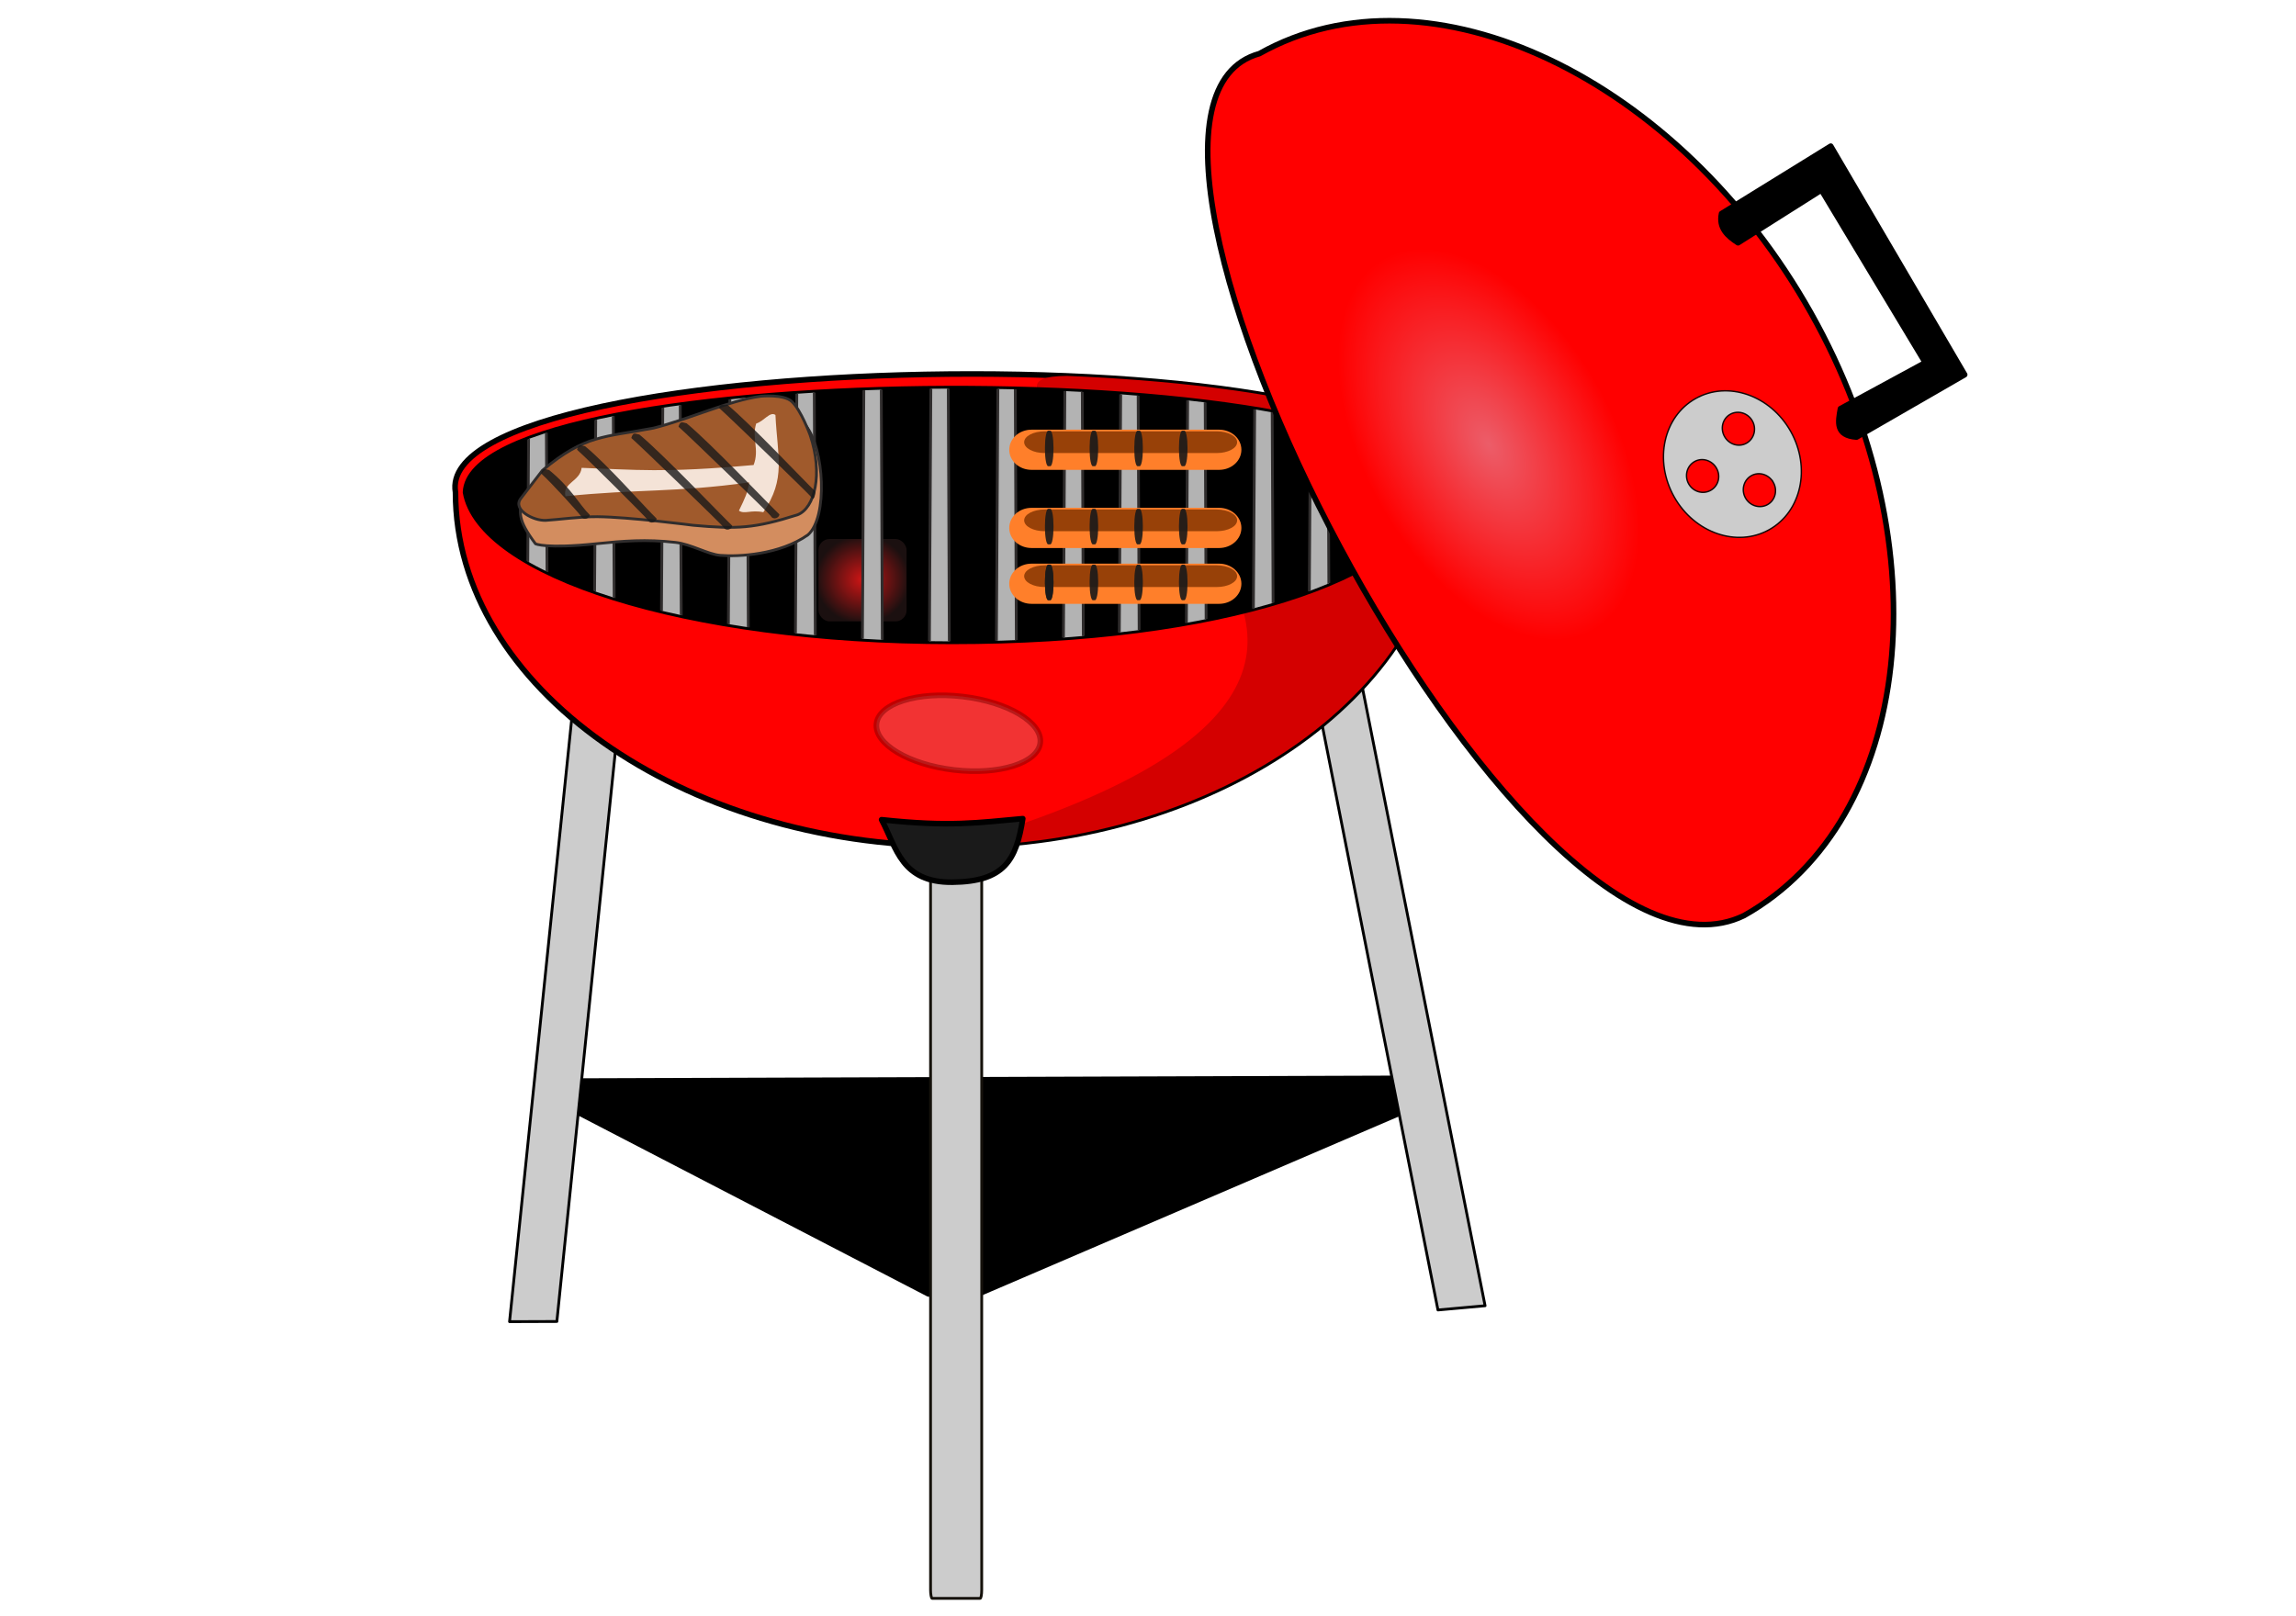 <?xml version="1.0" encoding="UTF-8" standalone="no"?>
<svg
   xmlns:dc="http://purl.org/dc/elements/1.1/"
   xmlns:cc="http://creativecommons.org/ns#"
   xmlns:rdf="http://www.w3.org/1999/02/22-rdf-syntax-ns#"
   xmlns:svg="http://www.w3.org/2000/svg"
   xmlns="http://www.w3.org/2000/svg"
   xmlns:xlink="http://www.w3.org/1999/xlink"
   xmlns:sodipodi="http://sodipodi.sourceforge.net/DTD/sodipodi-0.dtd"
   xmlns:inkscape="http://www.inkscape.org/namespaces/inkscape"
   width="125mm"
   height="88mm"
   id="svg3723"
   version="1.1"
   inkscape:version="1.0.2-2 (e86c870879, 2021-01-15)"
   sodipodi:docname="barbecue.svg">
  <title
     id="title4112">BBQ Grill</title>
  <defs
     id="defs3725">
    <filter
       color-interpolation-filters="sRGB"
       inkscape:collect="always"
       id="filter5925"
       x="-0.758"
       width="2.516"
       y="-1.108"
       height="3.215">
      <feGaussianBlur
         inkscape:collect="always"
         stdDeviation="6.109"
         id="feGaussianBlur5927" />
    </filter>
    <radialGradient
       inkscape:collect="always"
       xlink:href="#linearGradient6958"
       id="radialGradient6964"
       cx="231.874"
       cy="360.49"
       fx="231.874"
       fy="360.49"
       r="8.39"
       gradientTransform="matrix(1,0,0,0.939,12,43.871)"
       gradientUnits="userSpaceOnUse" />
    <linearGradient
       id="linearGradient6958">
      <stop
         style="stop-color:#cd1515;stop-opacity:1;"
         offset="0"
         id="stop6960" />
      <stop
         style="stop-color:#1b1010;stop-opacity:1;"
         offset="1"
         id="stop6962" />
    </linearGradient>
    <radialGradient
       inkscape:collect="always"
       xlink:href="#linearGradient6958"
       id="radialGradient3747"
       cx="231.874"
       cy="360.49"
       fx="231.874"
       fy="360.49"
       r="8.39"
       gradientTransform="matrix(1,0,0,0.939,12,43.871)"
       gradientUnits="userSpaceOnUse" />
    <linearGradient
       id="linearGradient3749">
      <stop
         style="stop-color:#cd1515;stop-opacity:1;"
         offset="0"
         id="stop3751" />
      <stop
         style="stop-color:#1b1010;stop-opacity:1;"
         offset="1"
         id="stop3753" />
    </linearGradient>
    <clipPath
       clipPathUnits="userSpaceOnUse"
       id="clipPath6054">
      <path
         style="color:#000000;display:inline;overflow:visible;visibility:visible;fill:none;stroke:#000000;stroke-width:2;stroke-linecap:butt;stroke-linejoin:round;stroke-miterlimit:4;stroke-dashoffset:4.1;stroke-opacity:1;marker:none;enable-background:accumulate"
         d="m 346.997,366.749 c -5.6,15.644 -39,26.7 -87.109,26.7 -48.109,0 -84.564,-12.074 -87.109,-26.7 0.931,-24.197 170.851,-25.329 174.218,0 z"
         id="path6056"
         inkscape:connector-curvature="0"
         sodipodi:nodetypes="cscc" />
    </clipPath>
    <filter
       color-interpolation-filters="sRGB"
       inkscape:collect="always"
       id="filter7005"
       x="-0.033"
       width="1.066"
       y="-0.33"
       height="1.66">
      <feGaussianBlur
         inkscape:collect="always"
         stdDeviation="0.535"
         id="feGaussianBlur7007" />
    </filter>
    <linearGradient
       inkscape:collect="always"
       xlink:href="#linearGradient3879"
       id="linearGradient3633"
       gradientUnits="userSpaceOnUse"
       x1="210"
       y1="350"
       x2="194.44"
       y2="260.29" />
    <linearGradient
       id="linearGradient3879">
      <stop
         style="stop-color:#453a3a;stop-opacity:1;"
         offset="0"
         id="stop3881" />
      <stop
         style="stop-color:#999999;stop-opacity:0;"
         offset="1"
         id="stop3883" />
    </linearGradient>
    <linearGradient
       id="linearGradient3772">
      <stop
         style="stop-color:#453a3a;stop-opacity:1;"
         offset="0"
         id="stop3774" />
      <stop
         style="stop-color:#999999;stop-opacity:0;"
         offset="1"
         id="stop3776" />
    </linearGradient>
    <linearGradient
       id="linearGradient3779">
      <stop
         style="stop-color:#453a3a;stop-opacity:1;"
         offset="0"
         id="stop3781" />
      <stop
         style="stop-color:#999999;stop-opacity:0;"
         offset="1"
         id="stop3783" />
    </linearGradient>
    <linearGradient
       inkscape:collect="always"
       xlink:href="#linearGradient3879"
       id="linearGradient3785"
       gradientUnits="userSpaceOnUse"
       x1="210"
       y1="350"
       x2="194.44"
       y2="260.29" />
    <linearGradient
       id="linearGradient3787">
      <stop
         style="stop-color:#453a3a;stop-opacity:1;"
         offset="0"
         id="stop3789" />
      <stop
         style="stop-color:#999999;stop-opacity:0;"
         offset="1"
         id="stop3791" />
    </linearGradient>
    <linearGradient
       inkscape:collect="always"
       xlink:href="#linearGradient3879"
       id="linearGradient3793"
       gradientUnits="userSpaceOnUse"
       x1="210"
       y1="350"
       x2="194.44"
       y2="260.29" />
    <linearGradient
       id="linearGradient3795">
      <stop
         style="stop-color:#453a3a;stop-opacity:1;"
         offset="0"
         id="stop3797" />
      <stop
         style="stop-color:#999999;stop-opacity:0;"
         offset="1"
         id="stop3799" />
    </linearGradient>
    <radialGradient
       r="88.109"
       fy="283.655"
       fx="245.644"
       cy="283.655"
       cx="245.644"
       gradientTransform="matrix(0.434,-8.3811864e-4,4.8775745e-4,0.252,-30.387,273.596)"
       gradientUnits="userSpaceOnUse"
       id="radialGradient3192"
       xlink:href="#linearGradient5577-4"
       inkscape:collect="always" />
    <linearGradient
       id="linearGradient5577-4">
      <stop
         style="stop-color:#ec5d69;stop-opacity:1;"
         offset="0"
         id="stop5579-0" />
      <stop
         style="stop-color:#ff0000;stop-opacity:1;"
         offset="1"
         id="stop5581-9" />
    </linearGradient>
    <radialGradient
       inkscape:collect="always"
       xlink:href="#linearGradient6958"
       id="radialGradient3113"
       gradientUnits="userSpaceOnUse"
       gradientTransform="matrix(1,0,0,0.939,12,43.871)"
       cx="231.874"
       cy="360.49"
       fx="231.874"
       fy="360.49"
       r="8.39" />
  </defs>
  <sodipodi:namedview
     id="base"
     pagecolor="#ffffff"
     bordercolor="#666666"
     borderopacity="1.0"
     inkscape:pageopacity="0.0"
     inkscape:pageshadow="2"
     inkscape:zoom="1.5834781"
     inkscape:cx="72.202581"
     inkscape:cy="156.08827"
     inkscape:current-layer="svg3723"
     inkscape:document-units="px"
     showgrid="false"
     fit-margin-top="20"
     fit-margin-left="20"
     fit-margin-right="20"
     fit-margin-bottom="20"
     inkscape:window-width="1920"
     inkscape:window-height="1017"
     inkscape:window-x="-8"
     inkscape:window-y="-8"
     inkscape:window-maximized="1"
     inkscape:document-rotation="0"
     units="mm" />
  <g
     transform="matrix(1.149,0,0,1.149,-102.729,-320.07)"
     style="display:inline"
     id="Grill">
    <path
       sodipodi:nodetypes="ccccccc"
       inkscape:connector-curvature="0"
       id="path3843"
       d="m 188.386,472.228 154.752,-0.509 1.081,4.439 -79.62,34.185 h -8.909 L 187.42,474.942 Z"
       style="color:#000000;display:inline;overflow:visible;visibility:visible;fill:#000000;fill-opacity:1;fill-rule:nonzero;stroke:#000000;stroke-width:1;stroke-linecap:butt;stroke-linejoin:round;stroke-miterlimit:4;stroke-dasharray:none;stroke-dashoffset:4.1;stroke-opacity:1;marker:none;enable-background:accumulate" />
    <use
       inkscape:transform-center-y="58.131646"
       inkscape:transform-center-x="-16.45159"
       height="600"
       width="1200"
       transform="matrix(-0.996,0.093,0.093,0.996,487.374,-17.59)"
       id="use3823"
       xlink:href="#rect3791"
       y="0"
       x="0" />
    <path
       inkscape:transform-center-y="-48.972377"
       inkscape:transform-center-x="-19.030784"
       inkscape:connector-curvature="0"
       id="rect3791"
       d="m 192.559,399.916 8.113,2.849 -11.54,112.511 -8.473,0.03 z"
       style="color:#000000;display:inline;overflow:visible;visibility:visible;fill:#cccccc;fill-opacity:1;fill-rule:nonzero;stroke:#000000;stroke-width:0.5;stroke-linecap:butt;stroke-linejoin:round;stroke-miterlimit:4;stroke-dasharray:none;stroke-dashoffset:4.1;stroke-opacity:1;marker:none;enable-background:accumulate"
       sodipodi:nodetypes="ccccc" />
    <path
       sodipodi:nodetypes="cscc"
       inkscape:connector-curvature="0"
       id="path3758"
       d="m 348.097,366.749 c 0,34.988 -40.1,63.352 -88.209,63.352 -48.109,0 -88.91,-28.364 -88.91,-63.352 -4.523,-26.508 180.873,-29.969 177.119,0 z"
       style="color:#000000;display:inline;overflow:visible;visibility:visible;fill:#ff0000;fill-opacity:1;fill-rule:nonzero;stroke:#000000;stroke-width:1;stroke-linecap:butt;stroke-linejoin:round;stroke-miterlimit:4;stroke-dashoffset:4.1;stroke-opacity:1;marker:none;enable-background:accumulate" />
    <path
       sodipodi:nodetypes="cccsc"
       inkscape:connector-curvature="0"
       id="path3758-8"
       d="m 348.097,366.749 c 0,34.988 -40.1,63.352 -88.209,63.352 123.688,-35.745 -12.727,-84.037 20.625,-84.204 8.981,0.371 17.656,1.043 25.628,2.026 25.05,3.089 43.155,9.251 41.956,18.825 z"
       style="color:#000000;display:inline;overflow:visible;visibility:visible;fill:#d40000;fill-opacity:1;fill-rule:nonzero;stroke:none;stroke-width:2;marker:none;enable-background:accumulate" />
    <ellipse
       transform="rotate(6.685,155.296,455.276)"
       id="path5611"
       style="color:#000000;display:inline;overflow:visible;visibility:visible;opacity:0.5;fill:#cccccc;fill-opacity:1;fill-rule:nonzero;stroke:#000000;stroke-width:1;stroke-linecap:butt;stroke-linejoin:round;stroke-miterlimit:4;stroke-dasharray:none;stroke-dashoffset:4.1;stroke-opacity:1;marker:none;filter:url(#filter5925);enable-background:accumulate"
       cx="255.036"
       cy="397.906"
       rx="14.763"
       ry="6.618" />
    <path
       sodipodi:nodetypes="cscc"
       inkscape:connector-curvature="0"
       id="InsideGrill"
       d="m 346.997,366.749 c -5.6,15.644 -39,26.7 -87.109,26.7 -48.109,0 -84.564,-12.074 -87.109,-26.7 0.931,-24.197 170.851,-25.329 174.218,0 z"
       style="color:#000000;display:inline;overflow:visible;visibility:visible;fill:#000000;fill-opacity:1;fill-rule:nonzero;stroke:#000000;stroke-width:1;stroke-linecap:butt;stroke-linejoin:round;stroke-miterlimit:4;stroke-dashoffset:4.1;stroke-opacity:1;marker:none;enable-background:accumulate"
       sodipodi:insensitive="true" />
    <rect
       style="color:#000000;display:inline;overflow:visible;visibility:visible;fill:url(#radialGradient3113);fill-opacity:1;fill-rule:nonzero;stroke:none;stroke-width:1;marker:none;enable-background:accumulate"
       id="rect6956"
       width="15.781"
       height="14.763"
       x="235.983"
       y="375.109"
       rx="2"
       ry="2" />
    <use
       x="0"
       y="0"
       xlink:href="#rect6956"
       id="use6966"
       transform="rotate(40.904,247.531,393.77)"
       width="1200"
       height="600" />
    <g
       id="Grate"
       clip-path="url(#clipPath6054)">
      <path
         style="color:#000000;display:inline;overflow:visible;visibility:visible;fill:#b3b3b3;fill-opacity:1;fill-rule:nonzero;stroke:#302d2d;stroke-width:0.5;stroke-linecap:butt;stroke-linejoin:round;stroke-miterlimit:4;stroke-dasharray:none;stroke-dashoffset:4.1;stroke-opacity:1;marker:none;enable-background:accumulate"
         d="m 244.13,344.528 -0.293,51.267 3.591,0.584 -0.216,-51.851 z"
         id="GrateMaster"
         inkscape:connector-curvature="0"
         sodipodi:nodetypes="ccccc" />
      <path
         sodipodi:nodetypes="ccccc"
         inkscape:connector-curvature="0"
         id="path6006"
         d="m 256.13,344.528 -0.293,51.267 3.591,0.584 -0.216,-51.851 z"
         style="color:#000000;display:inline;overflow:visible;visibility:visible;fill:#b3b3b3;fill-opacity:1;fill-rule:nonzero;stroke:#302d2d;stroke-width:0.5;stroke-linecap:butt;stroke-linejoin:round;stroke-miterlimit:4;stroke-dasharray:none;stroke-dashoffset:4.1;stroke-opacity:1;marker:none;enable-background:accumulate" />
      <path
         style="color:#000000;display:inline;overflow:visible;visibility:visible;fill:#b3b3b3;fill-opacity:1;fill-rule:nonzero;stroke:#302d2d;stroke-width:0.5;stroke-linecap:butt;stroke-linejoin:round;stroke-miterlimit:4;stroke-dasharray:none;stroke-dashoffset:4.1;stroke-opacity:1;marker:none;enable-background:accumulate"
         d="m 268.13,344.528 -0.293,51.267 3.591,0.584 -0.216,-51.851 z"
         id="path6008"
         inkscape:connector-curvature="0"
         sodipodi:nodetypes="ccccc" />
      <path
         sodipodi:nodetypes="ccccc"
         inkscape:connector-curvature="0"
         id="path6014"
         d="m 280.13,344.528 -0.293,51.267 3.591,0.584 -0.216,-51.851 z"
         style="color:#000000;display:inline;overflow:visible;visibility:visible;fill:#b3b3b3;fill-opacity:1;fill-rule:nonzero;stroke:#302d2d;stroke-width:0.5;stroke-linecap:butt;stroke-linejoin:round;stroke-miterlimit:4;stroke-dasharray:none;stroke-dashoffset:4.1;stroke-opacity:1;marker:none;enable-background:accumulate" />
      <path
         style="color:#000000;display:inline;overflow:visible;visibility:visible;fill:#b3b3b3;fill-opacity:1;fill-rule:nonzero;stroke:#302d2d;stroke-width:0.5;stroke-linecap:butt;stroke-linejoin:round;stroke-miterlimit:4;stroke-dasharray:none;stroke-dashoffset:4.1;stroke-opacity:1;marker:none;enable-background:accumulate"
         d="m 290.13,344.528 -0.293,51.267 3.591,0.584 -0.216,-51.851 z"
         id="path6016"
         inkscape:connector-curvature="0"
         sodipodi:nodetypes="ccccc" />
      <path
         sodipodi:nodetypes="ccccc"
         inkscape:connector-curvature="0"
         id="path6018"
         d="m 302.13,344.528 -0.293,51.267 3.591,0.584 -0.216,-51.851 z"
         style="color:#000000;display:inline;overflow:visible;visibility:visible;fill:#b3b3b3;fill-opacity:1;fill-rule:nonzero;stroke:#302d2d;stroke-width:0.5;stroke-linecap:butt;stroke-linejoin:round;stroke-miterlimit:4;stroke-dasharray:none;stroke-dashoffset:4.1;stroke-opacity:1;marker:none;enable-background:accumulate" />
      <path
         style="color:#000000;display:inline;overflow:visible;visibility:visible;fill:#b3b3b3;fill-opacity:1;fill-rule:nonzero;stroke:#302d2d;stroke-width:0.5;stroke-linecap:butt;stroke-linejoin:round;stroke-miterlimit:4;stroke-dasharray:none;stroke-dashoffset:4.1;stroke-opacity:1;marker:none;enable-background:accumulate"
         d="m 314.13,347.582 -0.293,44.724 3.591,0.509 -0.216,-45.233 z"
         id="path6020"
         inkscape:connector-curvature="0"
         sodipodi:nodetypes="ccccc" />
      <path
         sodipodi:nodetypes="ccccc"
         inkscape:connector-curvature="0"
         id="path6022"
         d="m 324.13,347.582 -0.293,44.724 3.591,0.509 -0.216,-45.233 z"
         style="color:#000000;display:inline;overflow:visible;visibility:visible;fill:#b3b3b3;fill-opacity:1;fill-rule:nonzero;stroke:#302d2d;stroke-width:0.5;stroke-linecap:butt;stroke-linejoin:round;stroke-miterlimit:4;stroke-dasharray:none;stroke-dashoffset:4.1;stroke-opacity:1;marker:none;enable-background:accumulate" />
      <path
         style="color:#000000;display:inline;overflow:visible;visibility:visible;fill:#b3b3b3;fill-opacity:1;fill-rule:nonzero;stroke:#302d2d;stroke-width:0.5;stroke-linecap:butt;stroke-linejoin:round;stroke-miterlimit:4;stroke-dasharray:none;stroke-dashoffset:4.1;stroke-opacity:1;marker:none;enable-background:accumulate"
         d="m 336.13,347.582 -0.293,44.724 3.591,0.509 -0.216,-45.233 z"
         id="path6024"
         inkscape:connector-curvature="0"
         sodipodi:nodetypes="ccccc" />
      <path
         sodipodi:nodetypes="ccccc"
         inkscape:connector-curvature="0"
         id="path6026"
         d="m 232.13,344.528 -0.293,51.267 3.591,0.584 -0.216,-51.851 z"
         style="color:#000000;display:inline;overflow:visible;visibility:visible;fill:#b3b3b3;fill-opacity:1;fill-rule:nonzero;stroke:#302d2d;stroke-width:0.5;stroke-linecap:butt;stroke-linejoin:round;stroke-miterlimit:4;stroke-dasharray:none;stroke-dashoffset:4.1;stroke-opacity:1;marker:none;enable-background:accumulate" />
      <path
         style="color:#000000;display:inline;overflow:visible;visibility:visible;fill:#b3b3b3;fill-opacity:1;fill-rule:nonzero;stroke:#302d2d;stroke-width:0.5;stroke-linecap:butt;stroke-linejoin:round;stroke-miterlimit:4;stroke-dasharray:none;stroke-dashoffset:4.1;stroke-opacity:1;marker:none;enable-background:accumulate"
         d="m 220.13,347.582 -0.293,44.724 3.591,0.509 -0.216,-45.233 z"
         id="path6028"
         inkscape:connector-curvature="0"
         sodipodi:nodetypes="ccccc" />
      <path
         sodipodi:nodetypes="ccccc"
         inkscape:connector-curvature="0"
         id="path6030"
         d="m 208.13,347.582 -0.293,44.724 3.591,0.509 -0.216,-45.233 z"
         style="color:#000000;display:inline;overflow:visible;visibility:visible;fill:#b3b3b3;fill-opacity:1;fill-rule:nonzero;stroke:#302d2d;stroke-width:0.5;stroke-linecap:butt;stroke-linejoin:round;stroke-miterlimit:4;stroke-dasharray:none;stroke-dashoffset:4.1;stroke-opacity:1;marker:none;enable-background:accumulate" />
      <path
         style="color:#000000;display:inline;overflow:visible;visibility:visible;fill:#b3b3b3;fill-opacity:1;fill-rule:nonzero;stroke:#302d2d;stroke-width:0.5;stroke-linecap:butt;stroke-linejoin:round;stroke-miterlimit:4;stroke-dasharray:none;stroke-dashoffset:4.1;stroke-opacity:1;marker:none;enable-background:accumulate"
         d="m 196.13,347.582 -0.293,44.724 3.591,0.509 -0.216,-45.233 z"
         id="path6032"
         inkscape:connector-curvature="0"
         sodipodi:nodetypes="ccccc" />
      <path
         sodipodi:nodetypes="ccccc"
         inkscape:connector-curvature="0"
         id="path6034"
         d="m 184.13,347.582 -0.293,44.724 3.591,0.509 -0.216,-45.233 z"
         style="color:#000000;display:inline;overflow:visible;visibility:visible;fill:#b3b3b3;fill-opacity:1;fill-rule:nonzero;stroke:#302d2d;stroke-width:0.5;stroke-linecap:butt;stroke-linejoin:round;stroke-miterlimit:4;stroke-dasharray:none;stroke-dashoffset:4.1;stroke-opacity:1;marker:none;enable-background:accumulate" />
    </g>
    <g
       id="HotDog">
      <path
         id="rect6968"
         d="m 274.146,379.528 h 33.575 c 2.216,0 4,1.605 4,3.6 0,1.994 -1.784,3.6 -4,3.6 h -33.575 c -2.216,0 -4,-1.605 -4,-3.6 0,-1.994 1.784,-3.6 4,-3.6 z"
         style="color:#000000;display:inline;overflow:visible;visibility:visible;fill:#ff7f2a;fill-opacity:1;fill-rule:nonzero;stroke:none;stroke-width:1;marker:none;enable-background:accumulate"
         inkscape:connector-curvature="0" />
      <path
         sodipodi:nodetypes="sssssss"
         id="rect6968-4"
         d="m 276.488,379.828 h 30.8 c 2.033,0 3.669,0.868 3.669,1.945 0,1.078 -1.637,1.945 -3.669,1.945 h -30.8 c -2.033,0 -3.669,-0.868 -3.669,-1.945 0,-1.078 1.637,-1.945 3.669,-1.945 z"
         style="color:#000000;display:inline;overflow:visible;visibility:visible;opacity:0.9;fill:#803300;fill-opacity:1;fill-rule:nonzero;stroke:none;stroke-width:1;marker:none;filter:url(#filter7005);enable-background:accumulate"
         inkscape:connector-curvature="0" />
      <path
         id="rect7009"
         d="m 277.116,379.707 h 0.382 c 0.317,0 0.573,1.334 0.573,2.991 v 0.382 c 0,1.657 -0.255,2.991 -0.573,2.991 h -0.382 c -0.317,0 -0.573,-1.334 -0.573,-2.991 v -0.382 c 0,-1.657 0.255,-2.991 0.573,-2.991 z"
         style="color:#000000;display:inline;overflow:visible;visibility:visible;opacity:0.9;fill:#1a1a1a;fill-opacity:1;fill-rule:nonzero;stroke:none;stroke-width:1;marker:none;enable-background:accumulate"
         inkscape:connector-curvature="0" />
      <path
         inkscape:connector-curvature="0"
         style="color:#000000;display:inline;overflow:visible;visibility:visible;opacity:0.9;fill:#1a1a1a;fill-opacity:1;fill-rule:nonzero;stroke:none;stroke-width:1;marker:none;enable-background:accumulate"
         d="m 285.116,379.707 h 0.382 c 0.317,0 0.573,1.334 0.573,2.991 v 0.382 c 0,1.657 -0.255,2.991 -0.573,2.991 h -0.382 c -0.317,0 -0.573,-1.334 -0.573,-2.991 v -0.382 c 0,-1.657 0.255,-2.991 0.573,-2.991 z"
         id="path7012" />
      <path
         id="path7014"
         d="m 293.116,379.707 h 0.382 c 0.317,0 0.573,1.334 0.573,2.991 v 0.382 c 0,1.657 -0.255,2.991 -0.573,2.991 h -0.382 c -0.317,0 -0.573,-1.334 -0.573,-2.991 v -0.382 c 0,-1.657 0.255,-2.991 0.573,-2.991 z"
         style="color:#000000;display:inline;overflow:visible;visibility:visible;opacity:0.9;fill:#1a1a1a;fill-opacity:1;fill-rule:nonzero;stroke:none;stroke-width:1;marker:none;enable-background:accumulate"
         inkscape:connector-curvature="0" />
      <path
         inkscape:connector-curvature="0"
         style="color:#000000;display:inline;overflow:visible;visibility:visible;opacity:0.9;fill:#1a1a1a;fill-opacity:1;fill-rule:nonzero;stroke:none;stroke-width:1;marker:none;enable-background:accumulate"
         d="m 301.116,379.707 h 0.382 c 0.317,0 0.573,1.334 0.573,2.991 v 0.382 c 0,1.657 -0.255,2.991 -0.573,2.991 h -0.382 c -0.317,0 -0.573,-1.334 -0.573,-2.991 v -0.382 c 0,-1.657 0.255,-2.991 0.573,-2.991 z"
         id="path7016" />
    </g>
    <use
       x="0"
       y="0"
       xlink:href="#HotDog"
       id="use7026"
       transform="translate(0,-10)"
       width="1200"
       height="600" />
    <use
       x="0"
       y="0"
       xlink:href="#HotDog"
       id="use7028"
       transform="translate(0,-24)"
       width="1200"
       height="600" />
    <rect
       style="color:#000000;display:inline;overflow:visible;visibility:visible;fill:#cccccc;fill-opacity:1;fill-rule:nonzero;stroke:#15110b;stroke-width:0.5;stroke-miterlimit:4;stroke-dasharray:none;stroke-opacity:1;marker:none;enable-background:accumulate"
       id="rect7379"
       width="9.163"
       height="131.845"
       x="256.054"
       y="433.031"
       rx="0.286"
       ry="1.495" />
    <path
       style="color:#000000;display:inline;overflow:visible;visibility:visible;fill:#1a1a1a;fill-opacity:1;fill-rule:nonzero;stroke:#000000;stroke-width:1;stroke-linecap:butt;stroke-linejoin:round;stroke-miterlimit:4;stroke-dashoffset:4.1;stroke-opacity:1;marker:none;enable-background:accumulate"
       d="m 247.285,425.391 c 2.695,5.081 3.545,11.297 12.689,11.198 9.266,-0.1 11.444,-3.918 12.596,-11.384 -8.08,0.726 -13.05,1.514 -25.285,0.186 z"
       id="path3760-1"
       inkscape:connector-curvature="0"
       sodipodi:nodetypes="cscc"
       inkscape:transform-center-x="2.15973"
       inkscape:transform-center-y="-6.7223375" />
    <g
       id="TBone Steak">
      <path
         inkscape:connector-curvature="0"
         id="path6101"
         d="m 233.682,354.76 c 3.361,4.14 4.011,16.451 0.421,19.607 -5.052,3.573 -12.458,3.95 -15.717,3.675 -2.186,-0.184 -5.245,-2.005 -8.005,-2.32 -5.217,-0.595 -9.463,-0.257 -14.156,0.235 -9.077,0.951 -10.924,0.016 -10.924,0.016 -3.391,-4.553 -2.728,-5.51 -2.503,-8.169"
         style="color:#000000;display:inline;overflow:visible;visibility:visible;fill:#d38d5f;fill-opacity:1;fill-rule:nonzero;stroke:#302d2d;stroke-width:0.5;stroke-linecap:butt;stroke-linejoin:round;stroke-miterlimit:4;stroke-dasharray:none;stroke-dashoffset:4.1;stroke-opacity:1;marker:none;enable-background:accumulate"
         sodipodi:nodetypes="ccssscc" />
      <path
         inkscape:connector-curvature="0"
         id="path6099"
         d="m 231.202,350.484 c 1.68,1.561 3.297,6.04 3.297,6.04 2.337,6.985 0.808,13.061 -2.262,14.252 -7.796,2.468 -10.836,2.583 -18.711,1.878 0,0 -11.409,-1.483 -17.147,-1.535 -3.07,-0.028 -7.198,0.542 -9.188,0.654 -2.263,0.127 -6.056,-1.918 -4.517,-3.919 l 3.876,-5.041 c 7.746,-6.447 11.003,-5.884 19.908,-7.57 6.393,-1.599 13.431,-4.917 19.214,-5.706 0,0 4.087,-0.395 5.529,0.946 z"
         style="color:#000000;display:inline;overflow:visible;visibility:visible;fill:#a05a2c;fill-opacity:1;fill-rule:nonzero;stroke:#302d2d;stroke-width:0.5;stroke-linecap:butt;stroke-linejoin:round;stroke-miterlimit:4;stroke-dasharray:none;stroke-dashoffset:4.1;stroke-opacity:1;marker:none;enable-background:accumulate"
         sodipodi:nodetypes="sccssssccss" />
      <path
         sodipodi:nodetypes="ccccccccc"
         id="path6068"
         style="font-style:normal;font-variant:normal;font-weight:normal;font-stretch:normal;font-size:37.186px;line-height:125%;font-family:'Eras Demi ITC';-inkscape-font-specification:'Eras Demi ITC';letter-spacing:0px;word-spacing:0px;display:inline;fill:#f4e3d7;fill-opacity:1;stroke:none"
         d="m 193.568,362.366 c 9.653,0.329 14.583,0.952 30.8,-0.506 1.079,-2.781 -0.366,-4.835 0.464,-7.432 1.414,-0.419 2.458,-2.228 3.445,-1.534 0.36,7.538 1.929,11.376 -2.169,17.419 -2.261,-0.467 -3.365,0.421 -4.37,-0.274 1.085,-2.25 1.571,-3.185 1.824,-5.065 -13.306,1.847 -19.933,1.16 -32.889,2.485 -0.587,-2.417 2.629,-2.655 2.894,-5.092 z"
         inkscape:connector-curvature="0" />
      <path
         id="rect7009-1"
         d="m 212.373,354.391 c 4.001,3.262 14.912,14.722 16.607,16.308 0.042,0.56 -1.075,1.153 -1.534,0.286 -0.168,-0.317 -14.631,-14.323 -16.529,-15.988 0.319,-1.076 0.636,-0.788 1.456,-0.606 z"
         style="color:#000000;display:inline;overflow:visible;visibility:visible;opacity:0.8;fill:#1a1a1a;fill-opacity:1;fill-rule:nonzero;stroke:none;stroke-width:1;marker:none;enable-background:accumulate"
         inkscape:connector-curvature="0"
         sodipodi:nodetypes="ccscc" />
      <path
         id="rect7009-7"
         d="m 277.116,379.707 h 0.382 c 0.317,0 0.573,1.334 0.573,2.991 v 0.382 c 0,1.657 -0.255,2.991 -0.573,2.991 h -0.382 c -0.317,0 -0.573,-1.334 -0.573,-2.991 v -0.382 c 0,-1.657 0.255,-2.991 0.573,-2.991 z"
         style="color:#000000;display:inline;overflow:visible;visibility:visible;opacity:0.9;fill:#1a1a1a;fill-opacity:1;fill-rule:nonzero;stroke:none;stroke-width:1;marker:none;enable-background:accumulate"
         inkscape:connector-curvature="0" />
      <path
         id="rect7009-1-4"
         d="m 203.92,356.411 c 4.001,3.262 14.912,14.722 16.607,16.308 0.042,0.56 -1.075,1.153 -1.534,0.286 -0.168,-0.317 -14.631,-14.323 -16.529,-15.988 0.319,-1.076 0.636,-0.788 1.456,-0.606 z"
         style="color:#000000;display:inline;overflow:visible;visibility:visible;opacity:0.8;fill:#1a1a1a;fill-opacity:1;fill-rule:nonzero;stroke:none;stroke-width:1;marker:none;enable-background:accumulate"
         inkscape:connector-curvature="0"
         sodipodi:nodetypes="ccscc" />
      <path
         id="rect7009-1-0"
         d="m 219.629,351.025 c 4.001,3.262 14.089,13.974 15.784,15.56 0.042,0.56 -0.252,1.901 -0.711,1.034 -0.168,-0.317 -14.631,-14.323 -16.529,-15.988 0.319,-1.076 0.86,-0.264 1.456,-0.606 z"
         style="color:#000000;display:inline;overflow:visible;visibility:visible;opacity:0.8;fill:#1a1a1a;fill-opacity:1;fill-rule:nonzero;stroke:none;stroke-width:1;marker:none;enable-background:accumulate"
         inkscape:connector-curvature="0"
         sodipodi:nodetypes="ccscc" />
      <path
         id="rect7009-1-9"
         d="m 194.195,358.505 c 4.001,3.262 11.097,11.356 12.792,12.942 0.042,0.56 -1.075,1.153 -1.534,0.286 -0.168,-0.317 -10.816,-10.957 -12.714,-12.622 0.319,-1.076 0.636,-0.788 1.456,-0.606 z"
         style="color:#000000;display:inline;overflow:visible;visibility:visible;opacity:0.8;fill:#1a1a1a;fill-opacity:1;fill-rule:nonzero;stroke:none;stroke-width:1;marker:none;enable-background:accumulate"
         inkscape:connector-curvature="0"
         sodipodi:nodetypes="ccscc" />
      <path
         id="rect7009-1-9-4"
         d="m 187.761,362.769 c 4.001,3.262 5.561,6.419 7.256,8.004 0.042,0.56 -1.075,1.153 -1.534,0.286 -0.168,-0.317 -5.28,-6.02 -7.178,-7.685 0.319,-1.076 0.636,-0.788 1.456,-0.606 z"
         style="color:#000000;display:inline;overflow:visible;visibility:visible;opacity:0.8;fill:#1a1a1a;fill-opacity:1;fill-rule:nonzero;stroke:none;stroke-width:1;marker:none;enable-background:accumulate"
         inkscape:connector-curvature="0"
         sodipodi:nodetypes="ccscc" />
    </g>
    <g
       id="Lid2"
       transform="rotate(60.656,204.836,590.52)">
      <path
         style="color:#000000;display:inline;overflow:visible;visibility:visible;fill:#ff0000;fill-opacity:1;fill-rule:nonzero;stroke:#000000;stroke-width:1;stroke-linecap:butt;stroke-linejoin:round;stroke-miterlimit:4;stroke-dashoffset:4.1;stroke-opacity:1;marker:none;enable-background:accumulate"
         d="m 172.356,346.385 c 0,-34.988 -40.1,-63.352 -88.209,-63.352 -48.109,0 -88.91,28.364 -88.91,63.352 -9.255,37.325 174.487,44.566 177.119,0 z"
         id="path3758-1"
         inkscape:connector-curvature="0"
         sodipodi:nodetypes="cscc" />
      <path
         inkscape:connector-curvature="0"
         id="path2985-4-4"
         d="M 1.456,343.04 C -1.68,313.339 44.754,282.437 90.344,286.578 135.934,290.719 170.253,319.567 167.122,351.459 166.236,374.397 -2.598,384.841 1.456,343.04 Z"
         style="color:#000000;display:inline;overflow:visible;visibility:visible;fill:url(#radialGradient3192);fill-opacity:1;fill-rule:nonzero;stroke:none;stroke-width:2;marker:none;enable-background:accumulate"
         sodipodi:nodetypes="cscc" />
      <path
         style="color:#000000;display:inline;overflow:visible;visibility:visible;fill:#cccccc;fill-opacity:1;fill-rule:nonzero;stroke:#140606;stroke-width:0.25;stroke-miterlimit:4;stroke-dasharray:none;stroke-opacity:1;marker:none;enable-background:accumulate"
         d="m 100.844,296.594 c -7.437,0 -13.469,5.358 -13.469,11.969 0,6.61 6.032,11.969 13.469,11.969 7.437,0 13.469,-5.358 13.469,-11.969 0,-6.61 -6.032,-11.969 -13.469,-11.969 z m -5,5.062 c 1.636,0 2.969,1.297 2.969,2.875 0,1.578 -1.333,2.844 -2.969,2.844 -1.636,0 -2.969,-1.266 -2.969,-2.844 0,-1.578 1.333,-2.875 2.969,-2.875 z m 11.438,2.125 c 1.636,0 2.969,1.266 2.969,2.844 0,1.578 -1.333,2.875 -2.969,2.875 -1.636,0 -2.969,-1.297 -2.969,-2.875 0,-1.578 1.333,-2.844 2.969,-2.844 z m -7.188,7.625 c 1.636,0 2.938,1.266 2.938,2.844 0,1.578 -1.302,2.875 -2.938,2.875 -1.636,0 -2.969,-1.297 -2.969,-2.875 0,-1.578 1.333,-2.844 2.969,-2.844 z"
         id="path3985"
         inkscape:connector-curvature="0" />
      <path
         sodipodi:nodetypes="cccccccccc"
         inkscape:connector-curvature="0"
         id="path3837-4"
         d="m 60.775,288.265 -0.947,-22.962 47.44,-0.846 0.247,22.364 c -2.103,3.175 -3.972,1.557 -5.845,0.008 l 0.26,-17.281 -36.076,1.065 0.921,17.644 c -2.027,1.062 -4.045,1.731 -6.001,0.008 z"
         style="color:#000000;display:inline;overflow:visible;visibility:visible;fill:#000000;fill-opacity:1;fill-rule:nonzero;stroke:#000000;stroke-width:1;stroke-linecap:butt;stroke-linejoin:round;stroke-miterlimit:4;stroke-dasharray:none;stroke-dashoffset:4.1;stroke-opacity:1;marker:none;enable-background:accumulate" />
    </g>
  </g>
</svg>
